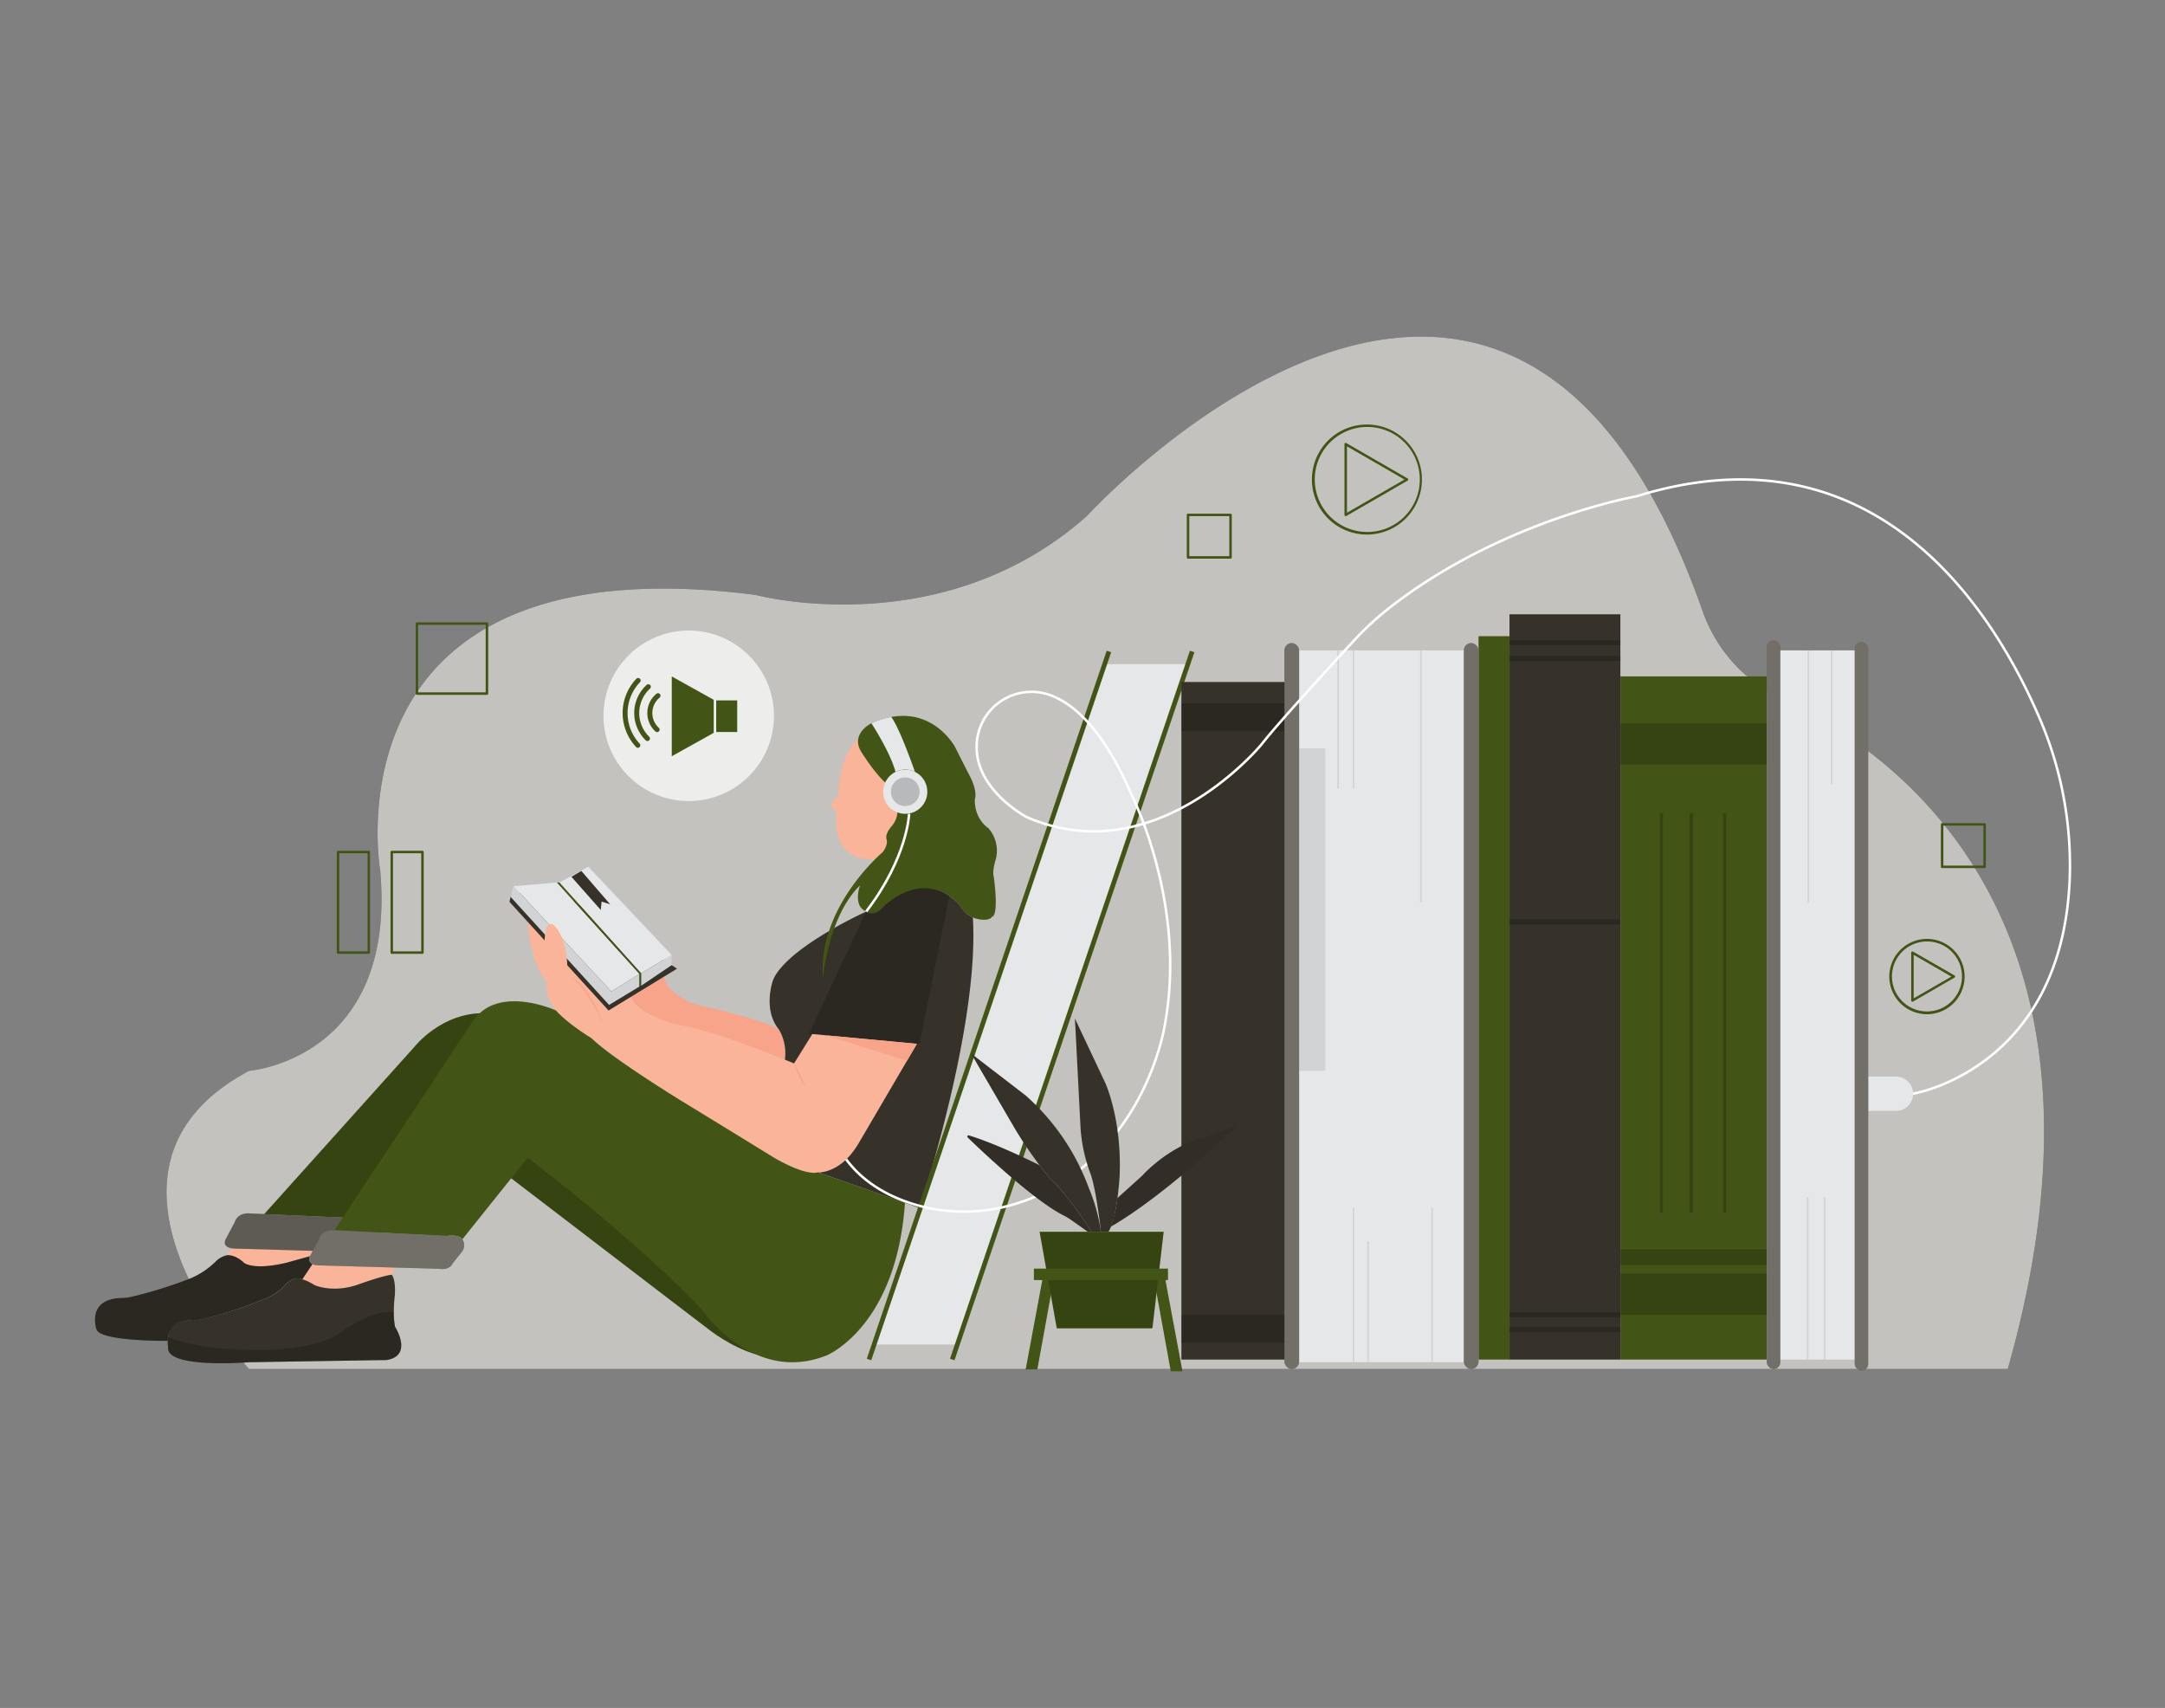  <!DOCTYPE svg PUBLIC "-//W3C//DTD SVG 1.1//EN" "http://www.w3.org/Graphics/SVG/1.1/DTD/svg11.dtd">
<svg id="e7dfffd9-b701-48de-8345-6e90d16f0242" data-name="Layer 1" xmlns="http://www.w3.org/2000/svg" width="865.76" height="682.89" viewBox="0 0 865.76 682.89">
<rect x="0" y="0" width="865.76" height="682.89" fill="#808080" stroke="none"/>
<defs>
<style xmlns="http://www.w3.org/1999/xhtml">*, ::after, ::before { box-sizing: border-box; }
img, svg { vertical-align: middle; }
</style>
<style xmlns="http://www.w3.org/1999/xhtml">*, body, html { -webkit-font-smoothing: antialiased; }
img, svg { max-width: 100%; }
</style>
</defs>
<path d="M802.87,547.38H99.6s-74.26-79.68,0-119.23c0,0,59-4.58,52.46-79.93,0,0-23.48-132.69,150.18-110.34,0,0,74.53,20,132.49-31.66,0,0,168.13-184.19,246.13,38.15a60.78,60.78,0,0,0,31.59,34.95C758.8,301,853.59,368.76,802.87,547.38Z" fill="#363229" data-primary="true"/>
<path d="M802.87,547.38H99.6s-74.26-79.68,0-119.23c0,0,59-4.58,52.46-79.93,0,0-23.48-132.69,150.18-110.34,0,0,74.53,20,132.49-31.66,0,0,168.13-184.19,246.13,38.15a60.78,60.78,0,0,0,31.59,34.95C758.8,301,853.59,368.76,802.87,547.38Z" fill="#fff" opacity="0.7"/>
<polygon points="441.78 265.55 475.08 265.55 382.81 537.61 349.55 537.61 441.78 265.55" fill="#e6e7e8"/>
<path d="M105.62,485.47l59.91-66.68s11.16-14.51,29.2-13.65l-50.89,82Z" fill="#435516" data-secondary="true"/>
<path d="M105.62,485.47l59.91-66.68s11.16-14.51,29.2-13.65l-50.89,82Z" opacity="0.2"/>
<path d="M93.59,497.78l-2.89,4.11s2.13-.61,6.86,3.05c0,0,3.8,3.35,16.91,0l9.44-2.63,2.17-4.07Z" fill="#f9b499"/>
<path d="M125,505.45l-4.1,6.14s-3.32-2-7.34,2.64a20,20,0,0,1-6.14,4.42s-15,6.73-30,9.47c0,0-6.17-1.16-9,3.33a9.76,9.76,0,0,0-1.34,4.68s-26.86.27-28.48-4.58a12.45,12.45,0,0,1-.43-5.86c.63-3.21,3.09-6.56,10.61-6.71a19.1,19.1,0,0,0,4.26-.59,175.6,175.6,0,0,0,23.24-7.3,32.1,32.1,0,0,0,9.87-6.59,9.08,9.08,0,0,1,4.56-2.6s3.14-.54,6.85,3c0,0,3.41,3.05,16.21.16l.71-.16c5.85-1.63,8.32-2.29,9.44-2.63A2.38,2.38,0,0,0,125,505.45Z" fill="#363229" data-primary="true"/>
<path d="M125,505.45l-4.1,6.14s-3.32-2-7.34,2.64a20,20,0,0,1-6.14,4.42s-15,6.73-30,9.47c0,0-6.17-1.16-9,3.33a9.76,9.76,0,0,0-1.34,4.68s-26.86.27-28.48-4.58a12.45,12.45,0,0,1-.43-5.86c.63-3.21,3.09-6.56,10.61-6.71a19.1,19.1,0,0,0,4.26-.59,175.6,175.6,0,0,0,23.24-7.3,32.1,32.1,0,0,0,9.87-6.59,9.08,9.08,0,0,1,4.56-2.6s3.14-.54,6.85,3c0,0,3.41,3.05,16.21.16l.71-.16c5.85-1.63,8.32-2.29,9.44-2.63A2.38,2.38,0,0,0,125,505.45Z" opacity="0.2"/>
<path d="M146,487.17l-46-2s-4.83-.71-6.19,3.61l-3.63,6.81s-1.82,3.4,3.63,3.63L142,500.61s3.86.91,5.45-2.27l4.31-5.4S154.16,486.24,146,487.17Z" fill="#363229" data-primary="true"/>
<path d="M146,487.17l-46-2s-4.83-.71-6.19,3.61l-3.63,6.81s-1.82,3.4,3.63,3.63L142,500.61s3.86.91,5.45-2.27l4.31-5.4S154.16,486.24,146,487.17Z" fill="#fff" opacity="0.2"/>
<path d="M125.81,504.25l-4.89,7.34a18.4,18.4,0,0,1,4.89,2.26s5.65,3,16.76,0c0,0,9.39-3.46,14.07-4.13l1.27-2.92-5.95-8Z" fill="#f9b499"/>
<path d="M154.63,543.78l-55,.88s-33.3,2.72-32.4-5.92a13.25,13.25,0,0,1,0-4c.52-3.19,2.33-7.23,9.07-6.76a9.63,9.63,0,0,0,2.4-.14,148.36,148.36,0,0,0,28.74-9.22,17.7,17.7,0,0,0,6.14-4.42c1.73-1.91,4.44-4,7.34-2.64,0,0,1.6.22,4.89,2.26,0,0,6.87,3.2,16.75,0,0,0,10.48-3.82,14.08-4.13,0,0,1.63,1.49,1.27,8a60.08,60.08,0,0,0-.43,7,32.3,32.3,0,0,0,.48,5.76S165.4,542,154.63,543.78Z" fill="#363229" data-primary="true"/>
<path d="M154.63,543.78l-55,.88s-33.3,2.72-32.4-5.92a13.25,13.25,0,0,1,0-4,89.06,89.06,0,0,0,26.61,4.7S121,542,135.58,533.34c0,0,11.95-9.71,21.9-8.63a32.3,32.3,0,0,0,.48,5.76S165.4,542,154.63,543.78Z" opacity="0.2"/>
<path d="M265.55,390.48h0a9.56,9.56,0,0,0,2.79,5.21,27.28,27.28,0,0,0,10.48,6.11s26.48,5.62,32.65,9.87c0,0,3.46,5.72,2.32,12,0,0-32.18-12.28-42.07-13.77a15.46,15.46,0,0,1-1.77-.37c-3.69-1-15.19-4.46-17.75-11Z" fill="#f7a48b"/>
<path d="M343.4,295.49s-7.61,4.33-8.2,22.83c0,0-5.68,3.58-.6,6,0,0-3.73,20.75,16.12,19.25l13.43-2.38s5.52-24.18,5.52-24.63S365.19,304,365.19,304Z" fill="#f9b499"/>
<path d="M398.19,343.62c-1.62,5.3-.76,7.09-.76,7.09,2.09,16.42-.75,15.82-.75,15.82-.77,1.28-2.83,1.38-4.92,1.08a10.31,10.31,0,0,1-2.79-.82,11.19,11.19,0,0,1-4.6-3.9c-4.95-7.29-13.51-7.4-13.51-7.4-10-.75-18.8,8.2-18.8,8.2-4,3.27-5.67.75-5.67.75-5.53-2.24-2.48-10.45-2.48-10.45-4.74,4.65-8,10.91-10.23,17-.71.39-1.43.81-2.16,1.24,6.21-18.69,21.43-31.49,21.43-31.49,2.24-2.83,1.65-4.93,1.65-4.93-.7-1.83.69-4,2-5.53a9.34,9.34,0,0,0,2-8.45,30.08,30.08,0,0,0-3-6.8,11.86,11.86,0,0,0-2-2.51c-4.47-4.27-9-11.62-9-11.62-3.88-5.84.84-9.8,2.73-11.06a7,7,0,0,1,1.14-.63h0a34.42,34.42,0,0,1,7.91-2.53c17.48-3.21,25.53,12,25.53,12l5.22,10.3c4.18,7.47,2.69,10.63,2.69,10.63-.15,8.1,5.37,11.46,5.37,11.46A13.56,13.56,0,0,1,398.19,343.62Z" fill="#435516" data-secondary="true"/>
<circle cx="362" cy="316.56" r="8.83" fill="#e6e7e8"/>
<circle cx="362" cy="316.56" r="5.73" opacity="0.2"/>
<path d="M365.89,308.63a8.63,8.63,0,0,0-7.78,0c-1.87-7-8-16.93-9.65-19.45h0a34.42,34.42,0,0,1,7.91-2.53C359.69,290.83,365.89,308.63,365.89,308.63Z" fill="#e6e7e8"/>
<path d="M367.77,483,327.05,468.7,313,427.4a19.14,19.14,0,0,0-1.48-15.73c-5.33-6.48-3.72-15.15-2.73-18.73a12.17,12.17,0,0,1,1.3-3c3.94-6.42,13.27-12.89,21.48-17.7.74-.43,1.45-.85,2.17-1.25,7-4,12.7-6.51,12.7-6.51a4.82,4.82,0,0,0,5.67-.75s8.8-8.95,18.81-8.2c0,0,8.55.11,13.51,7.4a11.13,11.13,0,0,0,4.6,3.9C391.75,410.65,367.77,483,367.77,483Z" fill="#363229" data-primary="true"/>
<path d="M323.46,413.31l22.93-48.87s1.68,2.53,5.67-.75c0,0,13.22-14.86,27.55-5.4l-11.88,59.07Z" fill="#363229" data-primary="true"/>
<path d="M323.46,413.31l22.93-48.87s1.68,2.53,5.67-.75c0,0,13.22-14.86,27.55-5.4l-11.88,59.07Z" opacity="0.2"/>
<path d="M324.85,413.44l-7.32,11.75s-32.67-13.77-46.43-15.39c0,0-16.2-4-18.9-11.33L211,368.68s1.08,16.92,7.74,24.12c0,0-3.6,10.62,17.81,22.31,0,0,17.82,14.94,36.18,25.2,0,0,35.09,23.57,47.68,27.53,0,0,12.78,5.94,22.68-10.26l23.57-40.22Z" fill="#f9b499"/>
<polygon points="330.49 413.97 362.67 424.17 366.65 417.36 330.49 413.97" fill="#f7a48b"/>
<path d="M322,434.73a40.13,40.13,0,0,1-2.53-4.64,37.92,37.92,0,0,1-2-4.9,39.32,39.32,0,0,1,2.53,4.64A37.92,37.92,0,0,1,322,434.73Z" fill="#f7a48b"/>
<polygon points="203.74 360.61 243.36 404.03 270.74 387.31 268.58 385.9 221.97 355.44 204.46 357.34 203.74 360.61" fill="#363229" data-primary="true"/>
<polygon points="205.37 354.33 244.46 396.4 255.73 389.41 255.73 394.43 243.56 401.8 204.1 358.51 205.37 354.33" fill="#d1d3d4"/>
<polygon points="222.69 352.85 205.37 354.33 244.46 396.4 255.73 389.41 222.69 352.85" fill="#e6e7e8"/>
<polygon points="256.36 389.17 268.58 381.82 268.58 385.9 256.36 394.15 256.36 389.17" fill="#d1d3d4"/>
<polygon points="223.71 352.85 235.28 346.55 268.58 381.82 256.36 389.17 223.71 352.85" fill="#e6e7e8"/>
<polygon points="256.36 394.15 255.73 394.43 255.73 389.41 222.69 352.85 223.71 352.85 256.36 389.17 256.36 394.15" fill="#435516" data-secondary="true"/>
<polygon points="240.24 363.83 228.5 350.57 232.46 348.22 244 361.57 240.57 360.49 240.24 363.83" fill="#363229" data-primary="true"/>
<path d="M217.84,378.71s-.78-10.58,3.22-9.16c0,0,6.19,4.26,5.81,19.61" fill="#f9b499"/>
<path d="M241.32,409.55c-.44-.9-.88-1.8-1.34-2.68s-.9-1.78-1.38-2.65c-.95-1.76-1.93-3.49-3-5.16a42.44,42.44,0,0,0-3.45-4.84,11.44,11.44,0,0,0-1-1.11c-.35-.35-.67-.74-1.05-1.05s-.74-.67-1.12-1-.83-.55-1.24-.84a14.74,14.74,0,0,1,4.75,3.66,28.73,28.73,0,0,1,1.93,2.33c.58.82,1.17,1.64,1.69,2.49a54.94,54.94,0,0,1,5.18,10.83Z" fill="#f7a48b"/>
<path d="M201.54,468.9,271,522.06l12.49,9.53s8.77,7,18.75,9.9l-24.88-53.71-72-38.59Z" fill="#435516" data-secondary="true"/>
<path d="M201.54,468.9,271,522.06l12.49,9.53s8.77,7,18.75,9.9l-24.88-53.71-72-38.59Z" opacity="0.2"/>
<rect x="246.05" y="401.12" width="298.9" height="1.89" transform="translate(-112.25 647.57) rotate(-71.28)" fill="#435516" data-secondary="true"/>
<rect x="279.33" y="401.12" width="298.91" height="1.89" transform="translate(-89.65 679.09) rotate(-71.28)" fill="#435516" data-secondary="true"/>
<rect x="472.43" y="272.68" width="42.9" height="270.93" fill="#363229" data-primary="true"/>
<rect x="472.43" y="281.22" width="42.9" height="11.16" opacity="0.2"/>
<rect x="472.43" y="525.7" width="42.9" height="11.16" opacity="0.2"/>
<rect x="516.57" y="260.04" width="71.74" height="284.62" fill="#e6e7e8"/>
<rect x="516.57" y="299.22" width="13.41" height="128.93" fill="#d1d3d4"/>
<rect x="534.78" y="260.04" width="0.63" height="55.19" fill="#d1d3d4"/>
<rect x="540.9" y="260.04" width="0.63" height="55.19" fill="#d1d3d4"/>
<rect x="567.89" y="260.04" width="0.63" height="100.72" fill="#d1d3d4"/>
<rect x="540.9" y="482.98" width="0.63" height="61.68" fill="#d1d3d4"/>
<rect x="572.37" y="482.98" width="0.63" height="61.68" fill="#d1d3d4"/>
<rect x="546.75" y="496.35" width="0.63" height="48.31" fill="#d1d3d4"/>
<rect x="591.25" y="254.37" width="12.39" height="289.23" fill="#435516" data-secondary="true"/>
<rect x="603.63" y="245.61" width="44.34" height="297.99" fill="#363229" data-primary="true"/>
<rect x="603.63" y="256.03" width="44.34" height="1.98" opacity="0.2"/>
<rect x="603.63" y="262.33" width="44.34" height="1.98" opacity="0.2"/>
<rect x="603.63" y="367.6" width="44.34" height="1.98" opacity="0.2"/>
<rect x="603.63" y="524.71" width="44.34" height="1.98" opacity="0.2"/>
<rect x="603.63" y="530.65" width="44.34" height="1.98" opacity="0.2"/>
<rect x="647.97" y="270.44" width="58.56" height="273.16" fill="#435516" data-secondary="true"/>
<rect x="647.97" y="289.22" width="58.56" height="16.47" opacity="0.2"/>
<rect x="647.97" y="509.23" width="58.56" height="16.47" opacity="0.2"/>
<rect x="647.97" y="499.52" width="58.56" height="6.26" opacity="0.2"/>
<g opacity="0.2">
<rect x="663.76" y="325.22" width="1.26" height="159.74"/>
</g>
<g opacity="0.2">
<rect x="675.73" y="325.22" width="1.26" height="159.74"/>
</g>
<g opacity="0.2">
<rect x="689.05" y="325.22" width="1.26" height="159.74"/>
</g>
<rect x="709.22" y="260.04" width="35.15" height="283.56" fill="#e6e7e8"/>
<rect x="722.83" y="260.04" width="0.63" height="100.72" fill="#d1d3d4"/>
<rect x="732.1" y="260.04" width="0.63" height="53.37" fill="#d1d3d4"/>
<rect x="722.55" y="478.71" width="0.63" height="64.89" fill="#d1d3d4"/>
<rect x="729.36" y="478.71" width="0.63" height="64.89" fill="#d1d3d4"/>
<path d="M747.07,430.46h11.12a6.84,6.84,0,0,1,6.84,6.84v0a6.84,6.84,0,0,1-6.84,6.84H747.07a0,0,0,0,1,0,0V430.46A0,0,0,0,1,747.07,430.46Z" fill="#e6e7e8"/>
<path d="M363.54,325.39s-.52,17.37-17.15,39.05" fill="none" stroke="#fff" stroke-miterlimit="10"/>
<path d="M333.69,371a85.12,85.12,0,0,0-4.61,20.35,47.43,47.43,0,0,1,2.44-19.1C332.26,371.77,333,371.35,333.69,371Z" fill="#435516" data-secondary="true"/>
<path d="M184.85,495.57,211,462.9s35.9,26.85,65.05,55.85a90.34,90.34,0,0,1,6.27,7c5.91,7.29,23.94,25.84,48.18,16.21,0,0,27.94-11.19,31.39-61.06L327.05,468.7s-3.9,2-17.49-5.8c0,0-26-16-36.84-22.59,0,0-28-17.13-36.18-25.2,0,0-9.4-5.67-14.21-11.08,0,0-23.26-10.68-33.27,4.33l-55.33,83.53,44.53,2.37S183.53,493.2,184.85,495.57Z" fill="#435516" data-secondary="true"/>
<path d="M179.27,494.11l-45.54-2.22s-4.83-.71-6.19,3.61l-3.63,6.81s-1.82,3.4,3.63,3.63l48.13,1.36s3.85.91,5.44-2.27l3.48-4.36a4.4,4.4,0,0,0,.91-3.83C185.09,495.23,183.63,493.61,179.27,494.11Z" fill="#363229" data-primary="true"/>
<path d="M179.27,494.11l-45.54-2.22s-4.83-.71-6.19,3.61l-3.63,6.81s-1.82,3.4,3.63,3.63l48.13,1.36s3.85.91,5.44-2.27l3.48-4.36a4.4,4.4,0,0,0,.91-3.83C185.09,495.23,183.63,493.61,179.27,494.11Z" fill="#fff" opacity="0.3"/>
<rect x="513.63" y="257.11" width="5.87" height="290.27" rx="2.93" fill="#363229" data-primary="true"/>
<rect x="513.63" y="257.11" width="5.87" height="290.27" rx="2.93" fill="#fff" opacity="0.3"/>
<rect x="585.38" y="257.11" width="5.87" height="290.27" rx="2.93" fill="#363229" data-primary="true"/>
<rect x="585.38" y="257.11" width="5.87" height="290.27" rx="2.93" fill="#fff" opacity="0.3"/>
<path d="M765,437.29s60-9.72,62.68-86.63a148.84,148.84,0,0,0-12.48-64.44c-18.48-42.6-65.52-117.31-160.81-87.78,0,0-54.46,9.66-99.29,45a122.41,122.41,0,0,0-14.27,13.33c-9.92,10.76-30.41,33.15-36.17,40.64,0,0-42.17,51.83-94.1,29.29,0,0-20.41-10.73-20-28.43a21.92,21.92,0,0,1,29.61-20.26c9.71,3.63,21.36,14.26,32.53,40.2,0,0,21.56,42.6,13.39,89.89,0,0-5.65,44.5-45,66.78-17.59,10-38.58,12.47-57.72,5.94-9.07-3.09-18.39-8.36-25-17.29" fill="none" stroke="#fff" stroke-miterlimit="10"/>
<rect x="706.53" y="256.03" width="5.39" height="291.35" rx="2.69" fill="#363229" data-primary="true"/>
<rect x="741.68" y="256.68" width="5.39" height="291.35" rx="2.69" fill="#363229" data-primary="true"/>
<g opacity="0.3">
<rect x="706.53" y="256.03" width="5.39" height="291.35" rx="2.69" fill="#fff"/>
<rect x="741.68" y="256.68" width="5.39" height="291.35" rx="2.69" fill="#fff"/>
</g>
<polygon points="417.24 509.52 410.15 547.54 414.82 547.54 421.74 509.52 417.24 509.52" fill="#435516" data-secondary="true"/>
<polygon points="465.76 510.29 472.86 548.3 468.19 548.3 461.27 510.29 465.76 510.29" fill="#435516" data-secondary="true"/>
<path d="M440.25,492.53s-1.73-16.27-4.15-23.19a63.6,63.6,0,0,1-4-18.33l-2.25-43.77L442,433s6.75,14.7,5.71,37.54c0,0-1,16.95-4.5,22Z" fill="#363229" data-primary="true"/>
<path d="M493.91,450.85c-5.18,5-29.49,27.88-49.65,39.58a53.11,53.11,0,0,0,2.56-11.37l9.86-8.9s10.63-12.07,25.7-15.65a14.48,14.48,0,0,0,1.84-.56l9.39-3.58A.29.29,0,0,1,493.91,450.85Z" fill="#363229" data-primary="true"/>
<path d="M493.91,450.85c-5.18,5-29.49,27.88-49.65,39.58a53.11,53.11,0,0,0,2.56-11.37l9.86-8.9s10.63-12.07,25.7-15.65a14.48,14.48,0,0,0,1.84-.56l9.39-3.58A.29.29,0,0,1,493.91,450.85Z" fill="#231f20" opacity="0.2"/>
<path d="M440.25,492.53h-3.81s-7.89-12.71-14.8-19.61a44.39,44.39,0,0,1-4.18-4.71c-.52-.67-1.11-1.44-1.74-2.29a164.09,164.09,0,0,1-10.42-15.56l-16.95-29.11L410.15,438a91.35,91.35,0,0,1,25.26,37A70.68,70.68,0,0,1,440.25,492.53Z" fill="#363229" data-primary="true"/>
<path d="M436.44,492.53h-1.38l-6.52-4.62a23.8,23.8,0,0,0-3.09-1.88c-12-6-32.93-25.88-38.49-31.25a.49.49,0,0,1,.48-.81c12.28,3.78,28.28,11.95,28.28,11.95.63.85,1.22,1.62,1.74,2.29a44.39,44.39,0,0,0,4.18,4.71C428.55,479.82,436.44,492.53,436.44,492.53Z" fill="#363229" data-primary="true"/>
<path d="M436.44,492.53h-1.38l-6.52-4.62a23.8,23.8,0,0,0-3.09-1.88c-12-6-32.93-25.88-38.49-31.25a.49.49,0,0,1,.48-.81c12.28,3.78,28.28,11.95,28.28,11.95.63.85,1.22,1.62,1.74,2.29a44.39,44.39,0,0,0,4.18,4.71C428.55,479.82,436.44,492.53,436.44,492.53Z" fill="#231f20" opacity="0.2"/>
<polygon points="460.83 531.1 422.6 531.1 415.73 492.52 465.33 492.52 460.83 531.1" fill="#435516" data-secondary="true"/>
<polygon points="460.83 531.1 422.6 531.1 415.73 492.52 465.33 492.52 460.83 531.1" opacity="0.2"/>
<rect x="413.44" y="507.23" width="53.63" height="4.58" fill="#435516" data-secondary="true"/>
<g id="bb0a026e-60fa-482c-ab48-ad5496627e07" data-name="freepik--Icons--inject-569">
<path d="M546.71,213.73a22,22,0,0,1-5.07-43.43h0a22,22,0,1,1,5.07,43.43Zm-4.83-42.45a21,21,0,1,0,25.31,15.56,21,21,0,0,0-25.31-15.56Z" fill="#435516" data-secondary="true"/>
<path d="M538.14,206.37a.43.43,0,0,1-.25-.07.48.48,0,0,1-.25-.43V177.59a.48.48,0,0,1,.25-.43.5.5,0,0,1,.5,0l24.49,14.14a.49.49,0,0,1,0,.86L538.39,206.3A.47.47,0,0,1,538.14,206.37Zm.5-27.91V205l23-13.27Z" fill="#435516" data-secondary="true"/>
<path d="M770.59,405.52a15.06,15.06,0,1,1,5.75-1.15A15,15,0,0,1,770.59,405.52Zm0-29.09a14.22,14.22,0,0,0-5.38,1.07,14,14,0,0,0-7.59,7.6h0A14,14,0,1,0,776,377.5,14.13,14.13,0,0,0,770.59,376.43Zm-13.44,8.48h0Z" fill="#435516" data-secondary="true"/>
<path d="M764.77,400.53a.51.51,0,0,1-.25-.06.5.5,0,0,1-.25-.44V380.91a.5.5,0,0,1,.75-.43L781.58,390a.5.5,0,0,1,0,.87L765,400.47A.57.57,0,0,1,764.77,400.53Zm.5-18.75v17.39l15.06-8.7Z" fill="#435516" data-secondary="true"/>
<path d="M147.46,381.38H135.18a.5.5,0,0,1-.5-.5V340.66a.5.5,0,0,1,.5-.5h12.28a.5.5,0,0,1,.5.5v40.22A.51.51,0,0,1,147.46,381.38Zm-11.78-1H147V341.16H135.68Z" fill="#435516" data-secondary="true"/>
<path d="M168.94,381.38H156.66a.5.5,0,0,1-.5-.5V340.66a.5.5,0,0,1,.5-.5h12.28a.5.5,0,0,1,.5.5v40.22A.51.51,0,0,1,168.94,381.38Zm-11.78-1h11.28V341.16H157.16Z" fill="#435516" data-secondary="true"/>
<path d="M194.73,277.82h-28a.5.5,0,0,1-.5-.5v-28a.51.51,0,0,1,.5-.5h28a.5.5,0,0,1,.5.5v28A.5.5,0,0,1,194.73,277.82Zm-27.51-1h27v-27h-27Z" fill="#435516" data-secondary="true"/>
<path d="M492.08,223.37h-17a.5.5,0,0,1-.5-.5v-17a.5.5,0,0,1,.5-.5h17a.5.5,0,0,1,.5.5v17A.5.5,0,0,1,492.08,223.37Zm-16.5-1h16v-16h-16Z" fill="#435516" data-secondary="true"/>
<path d="M793.63,347.1h-17a.5.5,0,0,1-.5-.5v-17a.5.5,0,0,1,.5-.5h17a.5.5,0,0,1,.5.5v17A.5.5,0,0,1,793.63,347.1Zm-16.5-1h16v-16h-16Z" fill="#435516" data-secondary="true"/>
</g>
<circle cx="275.41" cy="286.2" r="34.09" fill="#fff" opacity="0.7"/>
<polygon points="268.63 270.46 268.63 302.37 285.41 293.02 285.41 279.81 268.63 270.46" fill="#435516" data-secondary="true"/>
<rect x="286.41" y="280.04" width="8.39" height="12.64" fill="#435516" data-secondary="true"/>
<path d="M255.05,299a1,1,0,0,0,.73-1.68,17.85,17.85,0,0,1,.12-24.53,1,1,0,0,0,0-1.41,1,1,0,0,0-1.42,0,19.86,19.86,0,0,0-.13,27.28A1,1,0,0,0,255.05,299Z" fill="#435516" data-secondary="true"/>
<path d="M258.91,296.29a1,1,0,0,0,.71-.3,1,1,0,0,0,0-1.41,13.23,13.23,0,0,1-.27-18.68c.19-.2.38-.38.58-.57a1,1,0,0,0,.07-1.41,1,1,0,0,0-1.42-.07c-.23.21-.45.43-.67.65a15.23,15.23,0,0,0,.32,21.51A1,1,0,0,0,258.91,296.29Z" fill="#435516" data-secondary="true"/>
<path d="M262.78,292.72a1,1,0,0,0,.73-.32,1,1,0,0,0-.06-1.41,8,8,0,0,1-.47-11.31c.25-.26.51-.51.79-.75a1,1,0,0,0,.14-1.4,1,1,0,0,0-1.41-.14,11,11,0,0,0-1,.94,10,10,0,0,0,.59,14.13A1,1,0,0,0,262.78,292.72Z" fill="#435516" data-secondary="true"/>
</svg>